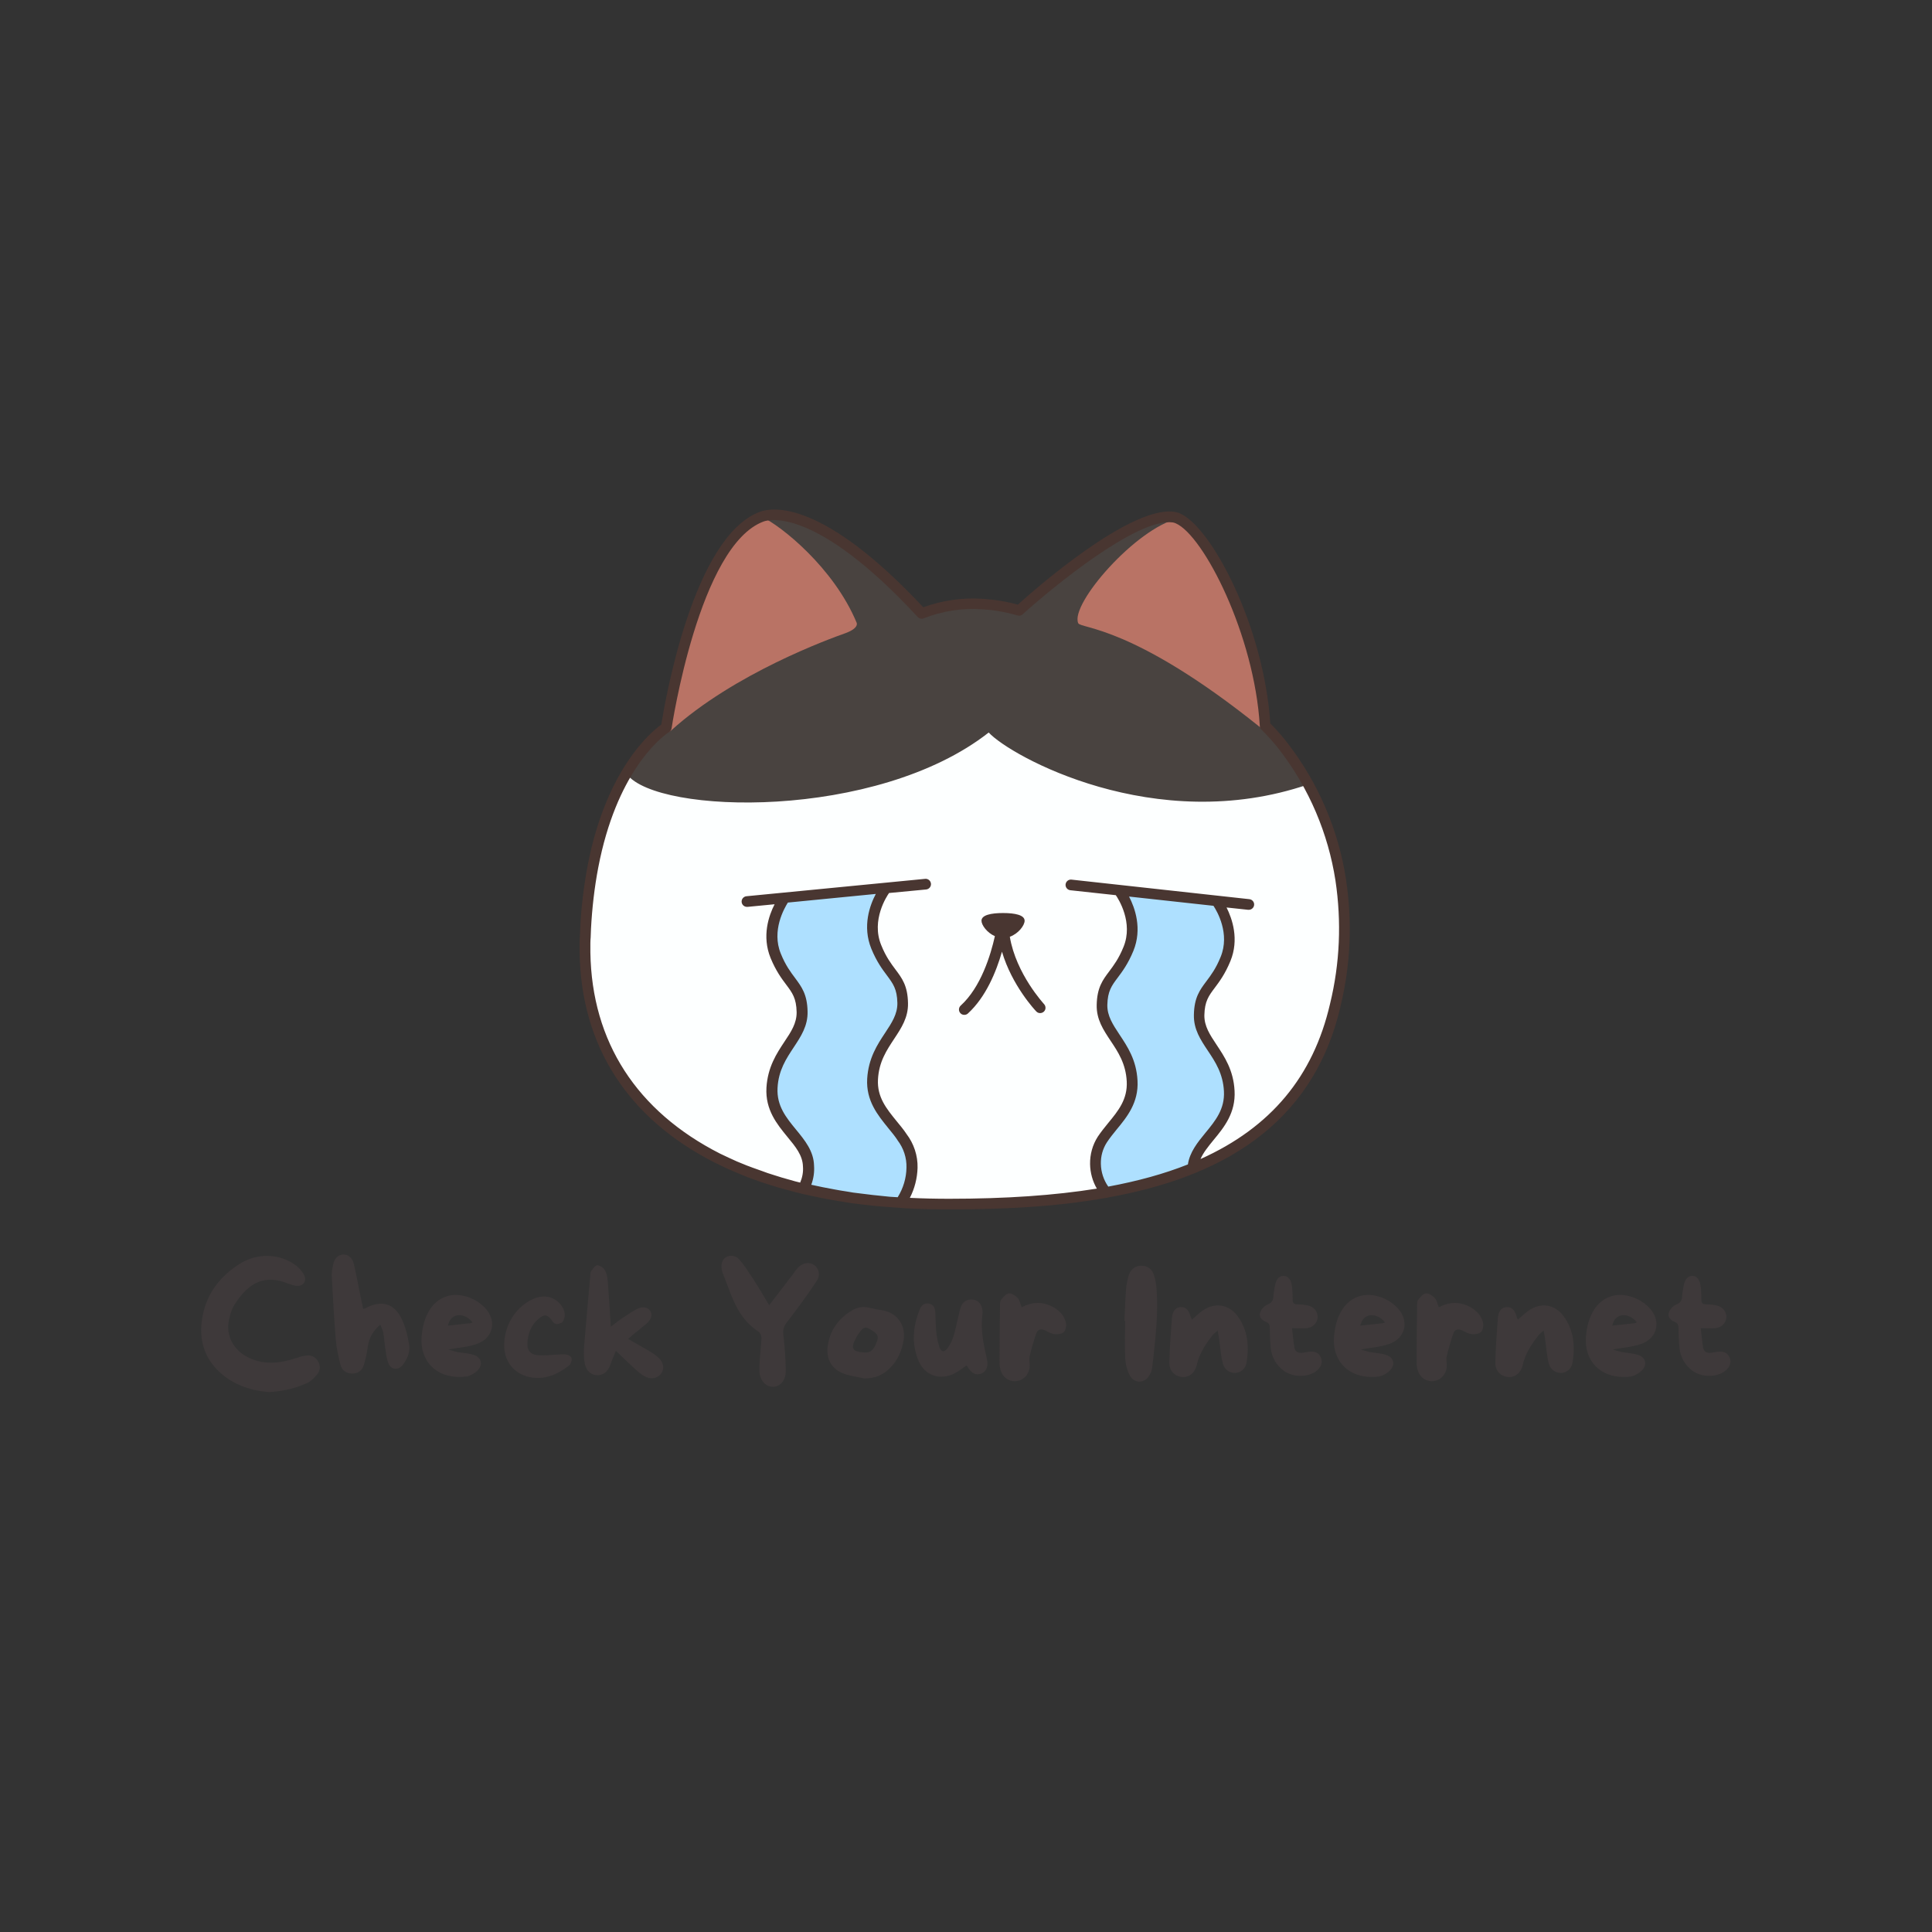 <svg xmlns="http://www.w3.org/2000/svg" xmlns:xlink="http://www.w3.org/1999/xlink" width="800" zoomAndPan="magnify" viewBox="0 0 600 600" height="800" preserveAspectRatio="xMidYMid meet" version="1.0"><rect x="0" y="0" width="600" height="600" fill="#333333" stroke="none"/><defs><g/><clipPath id="7392cec22e"><path d="M 180 158 L 420 158 L 420 375.672 L 180 375.672 Z M 180 158 " clip-rule="nonzero"/></clipPath></defs><path fill="#fdffff" d="M 414.738 312.16 C 402.586 365.066 348.676 373.965 294.762 373.965 C 290.266 373.965 285.863 373.867 281.559 373.629 C 279.836 373.535 278.113 373.438 276.441 373.293 C 272.707 373.008 269.168 372.625 265.676 372.195 C 265.102 372.148 264.578 372.051 263.953 371.957 L 262.855 371.766 C 261.469 371.574 260.129 371.332 258.836 371.094 C 255.727 370.566 252.711 369.945 249.793 369.23 C 248.168 368.848 246.59 368.414 245.012 367.984 C 243.434 367.555 241.664 367.027 239.988 366.5 C 238.695 366.07 237.406 365.641 236.113 365.211 C 235.156 364.875 234.199 364.539 233.242 364.156 C 232.668 363.965 232.145 363.727 231.617 363.535 C 230.516 363.105 229.465 362.676 228.41 362.246 C 226.594 361.43 224.777 360.617 223.055 359.758 C 197.078 346.602 182.297 324.836 181.723 295.848 C 181.723 294.891 181.723 293.887 181.723 292.879 C 181.723 292.258 181.723 291.59 181.723 290.965 L 181.816 288.527 C 182.105 282.07 182.824 275.66 183.922 269.297 C 187.129 251.738 192.965 240.883 197.988 234.473 C 199.328 232.75 200.809 231.121 202.438 229.59 C 202.676 229.352 202.867 229.16 203.105 228.969 C 203.871 228.254 204.684 227.629 205.496 227.055 C 205.93 226.723 206.262 226.531 206.359 226.434 L 206.742 226.195 L 206.883 226.195 C 206.883 226.195 215.352 168.359 236.59 160.562 C 241.855 158.648 257.785 159.844 286.293 190.746 C 292.273 188.402 298.73 187.398 305.141 187.828 C 305.957 187.828 306.816 187.973 307.68 188.02 C 310.691 188.355 313.656 188.93 316.574 189.84 C 316.574 189.84 350.207 158.938 364.461 160.754 C 364.938 160.801 365.418 160.945 365.848 161.137 C 375.082 165.105 391.203 196.199 392.973 225.574 C 395.125 227.68 397.133 229.973 398.953 232.367 C 402.348 236.816 405.363 241.598 407.848 246.621 C 412.059 255.039 414.93 264.035 416.414 273.316 C 418.375 286.277 417.801 299.48 414.738 312.16 Z M 414.738 312.16 " fill-opacity="1" fill-rule="nonzero"/><path fill="#494340" d="M 406.27 243.609 C 358.719 259.871 313.656 234.711 307.055 227.488 C 272.184 254.848 204.156 252.984 194.688 240.449 C 195.5 238.297 196.598 236.289 197.938 234.473 C 199.277 232.699 200.762 231.074 202.387 229.59 C 202.629 229.352 202.82 229.16 203.059 228.969 C 204.016 228.109 204.875 227.488 205.449 227.055 C 205.879 226.723 206.215 226.531 206.309 226.434 L 206.691 226.195 L 206.836 226.195 C 206.836 226.195 215.305 168.359 236.543 160.562 C 241.805 158.648 257.734 159.844 286.246 190.746 C 292.227 188.402 298.684 187.398 305.094 187.828 C 305.906 187.828 306.77 187.973 307.629 188.02 C 310.645 188.355 313.609 188.93 316.527 189.84 C 316.527 189.84 350.156 158.938 364.414 160.754 C 364.891 160.801 365.371 160.945 365.801 161.137 C 375.031 165.105 391.152 196.199 392.926 225.574 C 395.078 227.68 397.086 229.973 398.902 232.367 C 401.82 235.809 404.309 239.59 406.27 243.609 Z M 406.27 243.609 " fill-opacity="1" fill-rule="nonzero"/><path fill="#aee0ff" d="M 243.434 277.812 L 275.484 275.035 C 275.484 275.035 266.586 282.836 272.805 295.367 C 279.023 307.949 281.941 305.941 279.98 312.492 C 278.02 319.047 270.27 330.527 270.652 336.652 C 271.035 342.773 282.945 354.207 283.328 359.66 C 283.711 365.113 282.133 373.727 278.066 373.344 C 274 372.961 250.703 368.797 250.703 368.797 C 250.703 368.797 253.668 362.195 250.465 358.848 C 247.258 355.5 238.793 342.105 239.75 336.414 C 240.707 330.719 250.176 319.574 249.125 314.07 C 248.074 308.57 241.09 296.754 239.941 293.121 C 238.793 289.484 243.434 277.812 243.434 277.812 Z M 243.434 277.812 " fill-opacity="1" fill-rule="nonzero"/><path fill="#aee0ff" d="M 378.715 279.582 L 346.715 276.809 C 346.715 276.809 355.609 284.605 349.391 297.137 C 343.172 309.719 340.254 307.758 342.215 314.262 C 344.18 320.816 351.926 332.297 351.543 338.422 C 351.16 344.543 339.969 353.441 339.633 358.895 C 339.297 364.348 340.16 370.664 344.227 370.328 C 348.293 369.992 367.379 365.879 370.535 362.531 C 371.875 356.457 383.309 346.555 381.875 336.223 C 381.059 330.527 371.539 319 372.594 313.449 C 373.645 307.949 381.059 298.574 382.258 294.891 C 383.406 291.348 378.715 279.582 378.715 279.582 Z M 378.715 279.582 " fill-opacity="1" fill-rule="nonzero"/><path fill="#b97365" d="M 206.309 226.434 L 207.41 227.438 C 207.746 227.297 208.082 227.105 208.367 226.914 C 228.078 209.07 257.594 198.402 262.566 196.633 C 267.016 195.004 266.012 193.332 266.012 193.332 C 258.93 176.348 242.57 163.242 236.496 160.465 C 215.352 168.266 206.836 226.098 206.836 226.098 L 206.789 226.098 C 206.645 226.195 206.453 226.289 206.309 226.434 Z M 206.309 226.434 " fill-opacity="1" fill-rule="nonzero"/><path fill="#b97365" d="M 334.848 193.523 C 335.613 195.293 351.879 194.145 391.344 225.859 C 394.215 228.156 396.703 230.309 398.953 232.27 C 397.133 229.832 395.125 227.582 392.973 225.477 C 391.25 196.105 375.129 165.012 365.848 161.039 C 352.789 164.055 332.266 187.59 334.848 193.523 Z M 334.848 193.523 " fill-opacity="1" fill-rule="nonzero"/><g clip-path="url(#7392cec22e)"><path fill="#493631" d="M 417.992 272.934 C 415.648 257.816 409.477 243.367 400.195 231.219 C 398.473 228.922 396.559 226.723 394.504 224.664 C 392.492 194.383 376.18 163.625 366.469 159.461 C 365.895 159.176 365.273 159.031 364.605 158.938 C 350.781 157.117 321.121 183.238 316.098 187.781 C 313.371 187.016 310.598 186.488 307.82 186.203 C 306.914 186.105 306.051 186.059 305.238 185.965 C 299.02 185.535 292.609 186.441 286.727 188.594 C 255.535 155.254 240.035 157.453 236.016 158.938 C 215.305 166.543 206.551 217.68 205.355 225.047 C 202.387 227.152 188.277 238.68 182.488 268.867 C 181.293 275.277 180.477 281.828 180.191 288.336 L 180.094 290.727 C 180 291.637 180 292.305 180 292.879 L 180 295.848 C 180.477 324.93 195.07 347.512 222.242 361.191 C 224.203 362.148 225.973 363.012 227.695 363.727 C 228.746 364.156 229.797 364.637 230.898 365.066 C 231.188 365.211 231.52 365.305 231.855 365.449 C 232.094 365.547 232.336 365.641 232.574 365.738 C 233.531 366.07 234.488 366.453 235.492 366.789 C 236.781 367.219 238.074 367.699 239.414 368.082 C 241.137 368.656 242.859 369.133 244.531 369.562 C 246.254 370.043 247.738 370.426 249.363 370.809 C 252.328 371.477 255.441 372.148 258.5 372.672 C 259.84 372.914 261.18 373.152 262.566 373.344 L 263.668 373.535 C 264.242 373.629 264.816 373.727 265.438 373.773 C 268.977 374.25 272.613 374.633 276.25 374.875 C 277.973 375.016 279.691 375.113 281.465 375.258 C 285.77 375.496 290.219 375.59 294.762 375.59 C 310.691 375.59 327.578 374.875 343.555 372.004 C 343.555 372.004 343.605 372.004 343.605 372.004 C 343.797 372.004 344.035 371.957 344.227 371.859 C 377.902 365.832 407.609 350.285 416.316 312.492 C 419.473 299.48 420 286.184 417.992 272.934 Z M 265.82 370.473 C 265.246 370.426 264.719 370.328 264.195 370.234 L 263.047 370.043 C 261.707 369.852 260.367 369.613 259.074 369.371 C 256.684 368.941 254.293 368.465 251.949 367.938 C 252.664 366.023 252.953 363.965 252.809 362.004 C 252.711 357.508 249.938 354.113 247.258 350.859 C 244.148 347.078 241.184 343.445 241.473 337.895 C 241.758 332.348 244.199 328.758 246.492 325.266 C 248.742 321.871 250.895 318.617 250.801 314.168 C 250.703 308.762 248.934 306.465 246.926 303.738 C 245.539 301.875 243.957 299.816 242.477 296.133 C 239.559 289.004 243.574 282.07 244.676 280.301 L 271.992 277.621 C 270.172 281.062 267.734 287.617 270.605 294.648 C 272.277 298.715 274.047 301.059 275.484 302.973 C 277.348 305.508 278.594 307.137 278.688 311.488 C 278.734 314.934 276.965 317.613 274.91 320.723 C 272.469 324.406 269.695 328.613 269.312 335.023 C 268.93 341.867 272.613 346.316 275.816 350.285 C 276.871 351.578 277.875 352.773 278.688 354.016 C 278.688 354.062 278.734 354.062 278.734 354.113 C 280.602 356.551 281.605 359.566 281.512 362.629 C 281.465 365.879 280.508 369.039 278.785 371.812 C 277.973 371.766 277.207 371.715 276.391 371.668 C 272.898 371.332 269.312 370.949 265.82 370.473 Z M 341.883 361.43 C 341.832 359.086 342.457 356.789 343.746 354.781 C 344.609 353.488 345.613 352.199 346.715 350.859 C 349.965 346.938 353.648 342.441 353.266 335.598 C 352.934 329.141 350.109 324.98 347.668 321.297 C 345.613 318.188 343.844 315.508 343.891 312.109 C 343.988 307.805 345.23 306.133 347.098 303.645 C 348.531 301.73 350.301 299.387 351.977 295.32 C 354.797 288.43 352.453 281.926 350.637 278.434 L 376.852 281.305 C 378 283.027 382.016 289.961 379.098 297.137 C 377.617 300.82 376.039 302.879 374.648 304.742 C 372.641 307.422 370.871 309.766 370.773 315.172 C 370.68 319.668 372.832 322.875 375.082 326.27 C 377.426 329.762 379.816 333.398 380.105 338.898 C 380.391 344.449 377.473 348.035 374.316 351.863 C 371.922 354.781 369.484 357.797 368.91 361.621 C 361.59 364.539 353.41 366.789 344.18 368.512 C 342.742 366.453 341.93 364.016 341.883 361.43 Z M 413.062 311.727 C 407.848 334.355 394.645 350.141 372.832 359.949 C 373.695 357.938 375.223 356.074 376.898 354.016 C 380.152 350.094 383.785 345.598 383.406 338.758 C 383.07 332.297 380.246 328.137 377.809 324.453 C 375.75 321.344 373.98 318.711 374.027 315.27 C 374.125 310.961 375.367 309.289 377.234 306.801 C 378.668 304.887 380.438 302.543 382.113 298.477 C 384.887 291.73 382.688 285.371 380.918 281.828 L 387.613 282.547 C 387.66 282.547 387.758 282.547 387.805 282.547 C 388.668 282.547 389.383 281.926 389.48 281.062 C 389.574 280.156 388.906 279.344 387.996 279.246 L 332.746 273.172 C 331.836 273.074 331.023 273.746 330.926 274.652 C 330.832 275.562 331.5 276.375 332.41 276.473 L 346.523 278.004 C 347.336 279.152 352.023 286.52 348.914 294.078 C 347.43 297.758 345.852 299.816 344.465 301.684 C 342.457 304.359 340.688 306.707 340.59 312.109 C 340.496 316.609 342.648 319.812 344.895 323.211 C 347.238 326.703 349.633 330.336 349.918 335.84 C 350.207 341.387 347.289 344.977 344.129 348.801 C 343.031 350.141 341.883 351.578 340.926 353.012 C 339.297 355.547 338.484 358.512 338.531 361.527 C 338.582 364.207 339.297 366.836 340.637 369.133 C 327.578 371.238 312.461 372.289 294.715 372.289 C 290.602 372.289 286.484 372.195 282.562 372.004 C 284.047 369.133 284.859 365.93 284.957 362.676 C 285.051 358.895 283.809 355.164 281.512 352.152 C 280.602 350.762 279.5 349.473 278.449 348.18 C 275.34 344.352 272.375 340.766 272.66 335.266 C 272.949 329.715 275.387 326.129 277.684 322.637 C 279.934 319.238 282.086 315.984 281.988 311.535 C 281.895 306.133 280.125 303.789 278.113 301.109 C 276.727 299.242 275.148 297.188 273.664 293.504 C 270.461 285.703 275.484 278.195 276.105 277.332 L 287.633 276.234 C 288.543 276.137 289.211 275.324 289.117 274.414 C 289.02 273.508 288.207 272.836 287.301 272.934 L 231.809 278.336 C 230.898 278.434 230.23 279.246 230.324 280.156 C 230.422 281.016 231.137 281.637 232 281.637 C 232.047 281.637 232.094 281.637 232.145 281.637 L 240.562 280.824 C 238.746 284.363 236.543 290.727 239.316 297.52 C 240.992 301.586 242.762 303.93 244.199 305.844 C 246.062 308.332 247.309 310.008 247.402 314.312 C 247.449 317.754 245.68 320.434 243.625 323.496 C 241.184 327.18 238.41 331.391 238.027 337.801 C 237.645 344.688 241.328 349.137 244.531 353.059 C 247.066 356.121 249.27 358.801 249.363 362.246 C 249.508 363.965 249.172 365.688 248.504 367.266 C 247.449 367.027 246.445 366.742 245.297 366.406 C 243.719 365.977 242.047 365.496 240.324 364.922 C 239.031 364.539 237.789 364.109 236.543 363.633 C 235.586 363.297 234.629 362.961 233.723 362.629 C 233.48 362.531 233.242 362.438 232.957 362.34 C 232.668 362.246 232.383 362.102 232.047 362.004 C 230.996 361.574 229.941 361.145 228.891 360.715 C 227.262 359.996 225.543 359.184 223.629 358.273 C 197.746 345.117 183.777 323.543 183.348 295.797 L 183.348 292.832 C 183.348 292.164 183.395 291.637 183.445 291.016 C 183.445 290.965 183.445 290.918 183.445 290.871 L 183.539 288.43 C 183.875 282.07 184.594 275.707 185.789 269.441 C 191.387 240.211 204.73 229.496 207.363 227.629 L 207.41 227.582 C 207.984 227.391 208.465 226.863 208.559 226.242 C 208.656 225.668 217.121 169.316 237.164 161.949 C 238.746 161.375 253.285 157.309 285.004 191.609 C 285.48 192.137 286.199 192.277 286.82 192.039 C 292.512 189.789 298.781 188.785 304.902 189.215 C 305.715 189.266 306.531 189.359 307.391 189.406 C 310.309 189.742 313.18 190.316 316 191.129 C 316.574 191.32 317.199 191.18 317.629 190.746 C 326.859 182.422 353.125 160.801 364.172 162.238 C 364.508 162.285 364.797 162.379 365.129 162.523 C 373.789 166.254 389.574 197.207 391.25 225.523 C 391.25 225.957 391.441 226.34 391.777 226.625 C 393.879 228.684 395.844 230.883 397.613 233.227 C 406.559 244.945 412.488 258.867 414.738 273.457 C 416.652 286.23 416.125 299.148 413.062 311.727 Z M 413.062 311.727 " fill-opacity="1" fill-rule="nonzero"/></g><path fill="#493631" d="M 313.609 290.918 C 316.289 289.961 318.203 287.379 318.203 285.945 C 318.203 284.176 315.234 283.551 311.504 283.551 C 307.773 283.551 304.809 284.176 304.809 285.945 C 304.809 287.285 306.531 289.676 308.969 290.727 C 307.68 296.562 304.617 306.609 298.348 312.301 C 297.68 312.926 297.633 313.977 298.254 314.645 C 298.59 315.027 299.02 315.172 299.496 315.172 C 299.879 315.172 300.312 315.027 300.598 314.742 C 306.195 309.625 309.398 301.73 311.172 295.559 C 314.281 306.082 321.453 313.738 321.836 314.121 C 322.461 314.789 323.512 314.789 324.184 314.168 C 324.852 313.547 324.852 312.492 324.23 311.824 C 324.23 311.777 315.57 302.543 313.609 290.918 Z M 313.609 290.918 " fill-opacity="1" fill-rule="nonzero"/><g fill="#3e393a" fill-opacity="1"><g transform="translate(60.652, 430.328)"><g><path d="M 37.996 -7.75 C 37.195 -9 35.945 -9.551 34.398 -9.348 C 33.398 -9.25 32.348 -8.898 31.445 -8.598 C 27.098 -7.199 21.898 -6.098 16.449 -8.75 C 11.898 -11 9.5 -15.449 10.398 -20.098 C 10.699 -21.598 11.148 -23.547 12.148 -25.098 C 16.75 -32.445 21.898 -34.496 28.848 -31.695 C 29.797 -31.348 30.648 -31.098 31.398 -30.996 C 32.398 -30.898 33.246 -31.195 33.746 -31.898 C 34.195 -32.547 34.246 -33.398 33.848 -34.246 C 33.398 -35.195 32.648 -36.145 31.648 -36.996 C 28.996 -39.195 25.648 -40.297 22.246 -40.297 C 19.297 -40.297 16.297 -39.445 13.648 -37.746 C 7.848 -34.047 4.199 -29.195 2.648 -23.297 C 0.648 -15.5 2.301 -9.098 7.5 -4.25 C 11.398 -0.602 16.598 1.5 22.898 2 C 27.199 1.75 31.047 0.852 34.695 -0.801 C 35.797 -1.301 36.945 -2.352 37.996 -3.699 C 38.895 -4.898 38.895 -6.398 37.996 -7.75 Z M 37.996 -7.75 "/></g></g></g><g fill="#3e393a" fill-opacity="1"><g transform="translate(101.195, 430.328)"><g><path d="M 25.848 -12.898 C 25.398 -15.348 24.848 -17.898 23.797 -20.199 C 21.449 -25.598 17.348 -26.797 12.199 -23.996 C 12.098 -23.949 12 -23.949 11.598 -23.848 C 11.398 -24.848 11.199 -25.699 11 -26.598 C 10.25 -30.297 9.551 -34.047 8.699 -37.746 C 8.25 -39.695 6.949 -40.746 5.449 -40.746 C 3.898 -40.695 2.602 -39.496 2.25 -37.496 C 2 -36.297 1.75 -34.996 1.852 -33.797 C 2.199 -27.297 2.551 -20.746 3.102 -14.25 C 3.301 -11.648 3.898 -9 4.551 -6.449 C 5 -4.801 6.301 -3.801 8.098 -3.75 C 10 -3.699 11.301 -4.75 11.797 -6.449 C 12.398 -8.348 12.797 -10.301 13.047 -12.25 C 13.449 -14.898 14.699 -17 16.898 -18.949 C 17.297 -17.898 17.75 -17.148 17.848 -16.398 C 18.148 -14.598 18.25 -12.75 18.547 -11 C 18.75 -9.648 18.898 -8.25 19.398 -7 C 20.199 -4.898 22.449 -4.648 23.848 -6.398 C 25.348 -8.301 26.246 -10.5 25.848 -12.898 Z M 25.848 -12.898 "/></g></g></g><g fill="#3e393a" fill-opacity="1"><g transform="translate(129.041, 430.328)"><g><path d="M 21.547 -24.199 C 19.598 -26.199 17.199 -27.496 14.449 -27.996 C 10.449 -28.746 6.801 -27.148 4.551 -23.797 C 2.852 -21.199 2.148 -18.297 1.898 -15.25 C 1.25 -7.949 6.301 -1.852 15.5 -2.801 C 16.797 -2.898 18.348 -3.801 19.297 -4.75 C 21.047 -6.598 20.449 -8.801 18.047 -9.551 C 16.398 -10.098 14.598 -10.148 12.898 -10.449 C 12 -10.648 11.148 -10.949 10.25 -11.25 C 13.348 -11.797 16.348 -12 19.047 -12.949 C 24.199 -14.75 25.348 -20.246 21.547 -24.199 Z M 17.098 -19.398 C 14.848 -19.148 12.547 -18.898 10.051 -18.648 C 10.449 -20.148 11.098 -21.297 12.598 -21.746 C 14.297 -22.246 16.398 -21.398 17.699 -19.648 C 17.398 -19.5 17.25 -19.398 17.098 -19.398 Z M 17.098 -19.398 "/></g></g></g><g fill="#3e393a" fill-opacity="1"><g transform="translate(154.737, 430.328)"><g><path d="M 14.797 -9.449 C 13.797 -9.449 12.848 -9.348 11.898 -9.5 C 10.098 -9.75 9 -10.949 9.051 -12.75 C 9.098 -16 10.148 -18.898 12.797 -20.996 C 14.699 -22.449 15.598 -21.797 16.949 -19.848 C 17.297 -19.348 18.047 -18.848 18.848 -19.25 C 19.297 -19.5 19.797 -19.199 20.348 -20.496 C 21.297 -22.648 19.848 -25.348 17.75 -26.648 C 15.547 -28.047 13.25 -27.945 10.898 -26.949 C 5.348 -24.496 1.648 -18.5 1.852 -12.098 C 1.949 -7.449 5 -3.699 9.551 -2.699 C 14.348 -1.648 18.398 -3.449 22.047 -6.301 C 22.598 -6.75 22.949 -7.949 22.746 -8.648 C 22.598 -9.199 21.449 -9.699 20.746 -9.699 C 18.75 -9.75 16.75 -9.551 14.797 -9.398 C 14.797 -9.449 14.797 -9.449 14.797 -9.449 Z M 14.797 -9.449 "/></g></g></g><g fill="#3e393a" fill-opacity="1"><g transform="translate(179.483, 430.328)"><g><path d="M 25.148 -8.551 C 24.297 -9.398 23.199 -10.098 22.148 -10.75 C 20.047 -12 17.898 -13.148 15.598 -14.5 C 16.199 -15 16.547 -15.398 17 -15.75 C 18.449 -16.949 19.949 -18.098 21.348 -19.297 C 22.848 -20.648 23.199 -22.047 22.449 -23.199 C 21.699 -24.398 20.098 -24.699 18.297 -23.797 C 16.797 -22.996 15.398 -22.047 13.949 -21.098 C 12.75 -20.297 11.648 -19.398 10.199 -18.297 C 10.098 -19.648 10.051 -20.648 10 -21.648 C 9.75 -25.297 9.551 -28.945 9.25 -32.547 C 9.148 -33.695 8.898 -34.996 8.301 -35.945 C 7.898 -36.695 6.75 -37.395 5.949 -37.395 C 5.301 -37.348 4.648 -36.246 4.098 -35.547 C 3.852 -35.297 3.898 -34.797 3.852 -34.398 C 3.199 -26.949 2.5 -19.449 1.898 -12 C 1.801 -10.551 1.801 -9.051 2 -7.598 C 2.301 -4.949 3.75 -3.398 5.801 -3.25 C 7.898 -3.102 9.449 -4.449 10.25 -6.949 C 10.648 -8.25 11.25 -9.449 11.797 -10.801 C 14.25 -8.5 16.297 -6.449 18.449 -4.551 C 19.297 -3.801 20.199 -3.102 21.246 -2.648 C 23.047 -1.852 24.996 -2.449 25.949 -3.898 C 26.848 -5.301 26.598 -7.148 25.148 -8.551 Z M 25.148 -8.551 "/></g></g></g><g fill="#3e393a" fill-opacity="1"><g transform="translate(207.879, 430.328)"><g/></g></g><g fill="#3e393a" fill-opacity="1"><g transform="translate(222.227, 430.328)"><g><path d="M 30.648 -37.445 C 29.098 -38.547 27.047 -38.195 25.496 -36.547 C 24.996 -35.996 24.547 -35.348 24.098 -34.695 C 23.797 -34.297 23.547 -33.945 23.246 -33.598 C 21.898 -31.797 20.496 -29.996 19.047 -28.098 L 16.648 -24.996 L 16.199 -25.699 C 15.699 -26.598 15.199 -27.445 14.699 -28.246 C 13.598 -30.047 12.598 -31.746 11.551 -33.348 L 11.398 -33.547 C 10.148 -35.445 8.898 -37.445 7.398 -39.145 C 6.648 -39.996 5.699 -40.348 4.848 -40.348 C 4.25 -40.348 3.699 -40.145 3.25 -39.895 C 2.051 -39.145 1.602 -37.746 1.949 -35.895 C 2.051 -35.547 2.102 -35.148 2.25 -34.848 C 2.648 -33.898 3 -32.945 3.352 -31.996 C 4.199 -29.695 5.098 -27.398 6.148 -25.199 C 7.898 -21.547 10.348 -18.699 13.348 -16.75 C 13.949 -16.348 14.297 -15.348 14.25 -14.648 C 14.199 -13.348 14.047 -12.098 13.949 -10.801 C 13.797 -8.898 13.598 -6.898 13.598 -4.898 C 13.598 -3.199 14.148 -1.75 15.148 -0.75 C 15.898 0 16.848 0.352 17.848 0.352 C 20.297 0.301 21.898 -1.852 21.797 -4.949 C 21.746 -8.348 21.496 -11.898 21.047 -15.848 C 20.898 -17.348 21.148 -18.348 22.098 -19.598 C 24.949 -23.348 28.297 -27.797 31.398 -32.496 C 32.746 -34.547 31.945 -36.496 30.648 -37.445 Z M 30.648 -37.445 "/></g></g></g><g fill="#3e393a" fill-opacity="1"><g transform="translate(256.221, 430.328)"><g><path d="M 17.598 -23.449 C 16.449 -23.598 15.297 -23.797 14.148 -24.098 C 12.098 -24.699 10.148 -24.449 8.348 -23.348 C 4.199 -20.848 1.551 -17.25 0.852 -12.398 C 0.25 -8.25 2.102 -5 6.051 -3.648 C 8.051 -2.949 10.148 -2.699 12.199 -2.25 C 15.297 -2.199 17.848 -3.199 19.996 -5.301 C 22.598 -7.801 23.949 -10.949 24.449 -14.5 C 25.047 -19 22.148 -22.797 17.598 -23.449 Z M 16.148 -13.848 C 15.199 -11.098 14.25 -10.199 12.297 -10.301 C 8.398 -10.5 7.801 -11.598 9.75 -15.047 C 9.898 -15.297 10.051 -15.547 10.199 -15.797 C 12.098 -18.598 12.5 -18.598 15.25 -16.699 C 16.348 -15.898 16.598 -15.098 16.148 -13.848 Z M 16.148 -13.848 "/></g></g></g><g fill="#3e393a" fill-opacity="1"><g transform="translate(281.967, 430.328)"><g><path d="M 24.496 -8.398 C 23.449 -12.949 22.496 -17.5 23.148 -22.199 C 23.199 -22.547 23.148 -22.898 23.148 -23.246 C 23.047 -25.199 21.848 -26.547 20.098 -26.746 C 18.297 -26.949 16.797 -25.949 16.297 -24.047 C 15.547 -21.297 15.047 -18.5 14.297 -15.797 C 13.848 -14.348 13.25 -12.898 12.348 -11.699 C 11.301 -10.199 10.25 -10.398 9.699 -12.148 C 9.25 -13.648 8.949 -15.199 8.801 -16.797 C 8.598 -18.75 8.598 -20.746 8.5 -22.746 C 8.398 -24.098 8 -25.246 6.5 -25.496 C 5.098 -25.746 4.148 -24.949 3.699 -23.746 C 1.551 -18.449 1.051 -13.047 3.301 -7.699 C 5.301 -3.051 10.098 -1.5 14.547 -3.852 C 15.797 -4.5 16.898 -5.398 18.148 -6.25 C 18.297 -6.098 18.348 -6.051 18.449 -5.949 C 19.699 -3.801 21.148 -3.102 22.797 -3.75 C 24.449 -4.449 25.047 -6.148 24.496 -8.398 Z M 24.496 -8.398 "/></g></g></g><g fill="#3e393a" fill-opacity="1"><g transform="translate(308.563, 430.328)"><g><path d="M 22.398 -19.848 C 21.797 -21.996 20.246 -23.496 18.25 -24.547 C 15.047 -26.148 11.898 -26.047 8.75 -24.348 C 8.301 -25.398 8.148 -26.496 7.5 -27.199 C 6.801 -27.945 5.648 -28.746 4.75 -28.648 C 3.898 -28.598 3 -27.496 2.352 -26.699 C 2 -26.297 2 -25.496 2 -24.898 C 1.898 -18.949 1.852 -12.949 1.852 -7 C 1.801 -6.398 1.949 -5.75 2.102 -5.148 C 2.648 -2.75 4.551 -1.25 6.898 -1.398 C 9.148 -1.551 10.949 -3.301 11.199 -5.699 C 11.301 -6.848 10.949 -8.051 11.199 -9.098 C 11.75 -11.5 12.449 -13.898 13.25 -16.199 C 13.699 -17.5 14.75 -17.75 16.047 -17.148 C 17 -16.648 18 -16.047 19.047 -16 C 19.996 -15.898 21.398 -16.098 21.949 -16.75 C 22.496 -17.449 22.699 -18.898 22.398 -19.848 Z M 22.398 -19.848 "/></g></g></g><g fill="#3e393a" fill-opacity="1"><g transform="translate(333.009, 430.328)"><g/></g></g><g fill="#3e393a" fill-opacity="1"><g transform="translate(347.357, 430.328)"><g><path d="M 11.848 -29.648 C 11.75 -31.445 11.449 -32.996 11 -34.348 C 10.449 -36.145 9.148 -37.195 7.25 -37.246 C 5.449 -37.348 3.852 -36.246 3.25 -34.445 C 2.801 -33.098 2.5 -31.598 2.352 -30.047 C 2.148 -27.547 2.051 -25.047 1.949 -22.547 C 1.898 -21.746 1.852 -20.898 1.852 -20.098 L 2.051 -20.098 L 2.051 -19.547 C 2.051 -18.449 2.051 -17.348 2 -16.25 C 2 -13.699 1.949 -11 2.102 -8.398 C 2.199 -6.5 2.75 -4.598 3.551 -3.102 C 4.199 -1.949 5.301 -1.25 6.449 -1.25 C 6.5 -1.25 6.5 -1.25 6.5 -1.25 C 7.75 -1.25 8.949 -2 9.648 -3.301 C 10.098 -4.098 10.398 -4.848 10.449 -5.551 L 10.801 -8.5 C 11.551 -15.398 12.348 -22.547 11.848 -29.648 Z M 11.848 -29.648 "/></g></g></g><g fill="#3e393a" fill-opacity="1"><g transform="translate(361.305, 430.328)"><g><path d="M 23.047 -21.598 C 20.246 -25.348 15.898 -25.949 12.098 -23.246 C 11 -22.449 10 -21.496 8.848 -20.496 C 8.648 -20.898 8.551 -21.148 8.449 -21.449 C 8 -22.996 7.301 -24.449 5.398 -24.398 C 3.398 -24.297 2.801 -22.648 2.648 -21.047 C 2.301 -16.449 1.949 -11.848 1.852 -7.25 C 1.75 -4.699 3.449 -2.949 5.648 -2.699 C 7.848 -2.449 9.75 -3.852 10.348 -6.398 C 11.148 -9.949 13.098 -12.898 15.297 -15.699 C 15.648 -16.148 16.148 -16.449 16.848 -17.098 C 17.098 -15.797 17.25 -14.949 17.348 -14.047 C 17.699 -11.699 17.848 -9.25 18.449 -6.898 C 18.949 -4.898 20.648 -3.898 22.398 -3.949 C 23.996 -4.051 25.547 -5.25 25.848 -7.25 C 26.648 -12.348 26.199 -17.297 23.047 -21.598 Z M 23.047 -21.598 "/></g></g></g><g fill="#3e393a" fill-opacity="1"><g transform="translate(389.401, 430.328)"><g><path d="M 20.848 -8.648 C 20.246 -10.199 18.949 -10.699 17.398 -10.551 C 16.598 -10.5 15.797 -10.301 15.047 -10.199 C 13.797 -10.051 12.797 -10.551 12.598 -11.797 C 12.25 -13.797 12.098 -15.797 11.848 -17.848 C 13.648 -17.848 15.047 -17.75 16.398 -17.848 C 18.25 -18 19.648 -19.398 19.797 -21.098 C 19.949 -22.797 18.797 -24.398 16.949 -24.848 C 15.797 -25.148 14.598 -25.246 13.449 -25.246 C 12.398 -25.297 12.047 -25.699 12.047 -26.746 C 12.047 -28.148 12 -29.598 11.797 -30.996 C 11.551 -33.047 10.598 -34.047 9.25 -34.098 C 7.848 -34.098 6.949 -33.098 6.551 -31.047 C 6.348 -29.898 6.098 -28.695 6.051 -27.547 C 5.949 -26.199 5.348 -25.648 4.148 -25.148 C 3.199 -24.746 2.25 -23.648 1.949 -22.699 C 1.5 -21.348 2.5 -20.297 3.75 -19.797 C 4.75 -19.398 4.949 -18.797 4.949 -17.848 C 4.949 -15.797 5.051 -13.75 5.25 -11.699 C 5.551 -8.801 6.898 -6.449 9.25 -4.648 C 12.148 -2.449 17.25 -2.5 19.746 -4.848 C 20.848 -5.898 21.449 -7.148 20.848 -8.648 Z M 20.848 -8.648 "/></g></g></g><g fill="#3e393a" fill-opacity="1"><g transform="translate(412.397, 430.328)"><g><path d="M 21.547 -24.199 C 19.598 -26.199 17.199 -27.496 14.449 -27.996 C 10.449 -28.746 6.801 -27.148 4.551 -23.797 C 2.852 -21.199 2.148 -18.297 1.898 -15.25 C 1.25 -7.949 6.301 -1.852 15.5 -2.801 C 16.797 -2.898 18.348 -3.801 19.297 -4.75 C 21.047 -6.598 20.449 -8.801 18.047 -9.551 C 16.398 -10.098 14.598 -10.148 12.898 -10.449 C 12 -10.648 11.148 -10.949 10.25 -11.25 C 13.348 -11.797 16.348 -12 19.047 -12.949 C 24.199 -14.75 25.348 -20.246 21.547 -24.199 Z M 17.098 -19.398 C 14.848 -19.148 12.547 -18.898 10.051 -18.648 C 10.449 -20.148 11.098 -21.297 12.598 -21.746 C 14.297 -22.246 16.398 -21.398 17.699 -19.648 C 17.398 -19.5 17.25 -19.398 17.098 -19.398 Z M 17.098 -19.398 "/></g></g></g><g fill="#3e393a" fill-opacity="1"><g transform="translate(438.093, 430.328)"><g><path d="M 22.398 -19.848 C 21.797 -21.996 20.246 -23.496 18.25 -24.547 C 15.047 -26.148 11.898 -26.047 8.75 -24.348 C 8.301 -25.398 8.148 -26.496 7.5 -27.199 C 6.801 -27.945 5.648 -28.746 4.75 -28.648 C 3.898 -28.598 3 -27.496 2.352 -26.699 C 2 -26.297 2 -25.496 2 -24.898 C 1.898 -18.949 1.852 -12.949 1.852 -7 C 1.801 -6.398 1.949 -5.75 2.102 -5.148 C 2.648 -2.75 4.551 -1.25 6.898 -1.398 C 9.148 -1.551 10.949 -3.301 11.199 -5.699 C 11.301 -6.848 10.949 -8.051 11.199 -9.098 C 11.75 -11.5 12.449 -13.898 13.25 -16.199 C 13.699 -17.5 14.75 -17.75 16.047 -17.148 C 17 -16.648 18 -16.047 19.047 -16 C 19.996 -15.898 21.398 -16.098 21.949 -16.75 C 22.496 -17.449 22.699 -18.898 22.398 -19.848 Z M 22.398 -19.848 "/></g></g></g><g fill="#3e393a" fill-opacity="1"><g transform="translate(462.539, 430.328)"><g><path d="M 23.047 -21.598 C 20.246 -25.348 15.898 -25.949 12.098 -23.246 C 11 -22.449 10 -21.496 8.848 -20.496 C 8.648 -20.898 8.551 -21.148 8.449 -21.449 C 8 -22.996 7.301 -24.449 5.398 -24.398 C 3.398 -24.297 2.801 -22.648 2.648 -21.047 C 2.301 -16.449 1.949 -11.848 1.852 -7.25 C 1.75 -4.699 3.449 -2.949 5.648 -2.699 C 7.848 -2.449 9.75 -3.852 10.348 -6.398 C 11.148 -9.949 13.098 -12.898 15.297 -15.699 C 15.648 -16.148 16.148 -16.449 16.848 -17.098 C 17.098 -15.797 17.25 -14.949 17.348 -14.047 C 17.699 -11.699 17.848 -9.25 18.449 -6.898 C 18.949 -4.898 20.648 -3.898 22.398 -3.949 C 23.996 -4.051 25.547 -5.25 25.848 -7.25 C 26.648 -12.348 26.199 -17.297 23.047 -21.598 Z M 23.047 -21.598 "/></g></g></g><g fill="#3e393a" fill-opacity="1"><g transform="translate(490.635, 430.328)"><g><path d="M 21.547 -24.199 C 19.598 -26.199 17.199 -27.496 14.449 -27.996 C 10.449 -28.746 6.801 -27.148 4.551 -23.797 C 2.852 -21.199 2.148 -18.297 1.898 -15.25 C 1.25 -7.949 6.301 -1.852 15.5 -2.801 C 16.797 -2.898 18.348 -3.801 19.297 -4.75 C 21.047 -6.598 20.449 -8.801 18.047 -9.551 C 16.398 -10.098 14.598 -10.148 12.898 -10.449 C 12 -10.648 11.148 -10.949 10.25 -11.25 C 13.348 -11.797 16.348 -12 19.047 -12.949 C 24.199 -14.75 25.348 -20.246 21.547 -24.199 Z M 17.098 -19.398 C 14.848 -19.148 12.547 -18.898 10.051 -18.648 C 10.449 -20.148 11.098 -21.297 12.598 -21.746 C 14.297 -22.246 16.398 -21.398 17.699 -19.648 C 17.398 -19.5 17.25 -19.398 17.098 -19.398 Z M 17.098 -19.398 "/></g></g></g><g fill="#3e393a" fill-opacity="1"><g transform="translate(516.331, 430.328)"><g><path d="M 20.848 -8.648 C 20.246 -10.199 18.949 -10.699 17.398 -10.551 C 16.598 -10.5 15.797 -10.301 15.047 -10.199 C 13.797 -10.051 12.797 -10.551 12.598 -11.797 C 12.25 -13.797 12.098 -15.797 11.848 -17.848 C 13.648 -17.848 15.047 -17.75 16.398 -17.848 C 18.25 -18 19.648 -19.398 19.797 -21.098 C 19.949 -22.797 18.797 -24.398 16.949 -24.848 C 15.797 -25.148 14.598 -25.246 13.449 -25.246 C 12.398 -25.297 12.047 -25.699 12.047 -26.746 C 12.047 -28.148 12 -29.598 11.797 -30.996 C 11.551 -33.047 10.598 -34.047 9.25 -34.098 C 7.848 -34.098 6.949 -33.098 6.551 -31.047 C 6.348 -29.898 6.098 -28.695 6.051 -27.547 C 5.949 -26.199 5.348 -25.648 4.148 -25.148 C 3.199 -24.746 2.25 -23.648 1.949 -22.699 C 1.5 -21.348 2.5 -20.297 3.75 -19.797 C 4.75 -19.398 4.949 -18.797 4.949 -17.848 C 4.949 -15.797 5.051 -13.75 5.25 -11.699 C 5.551 -8.801 6.898 -6.449 9.25 -4.648 C 12.148 -2.449 17.25 -2.5 19.746 -4.848 C 20.848 -5.898 21.449 -7.148 20.848 -8.648 Z M 20.848 -8.648 "/></g></g></g></svg>